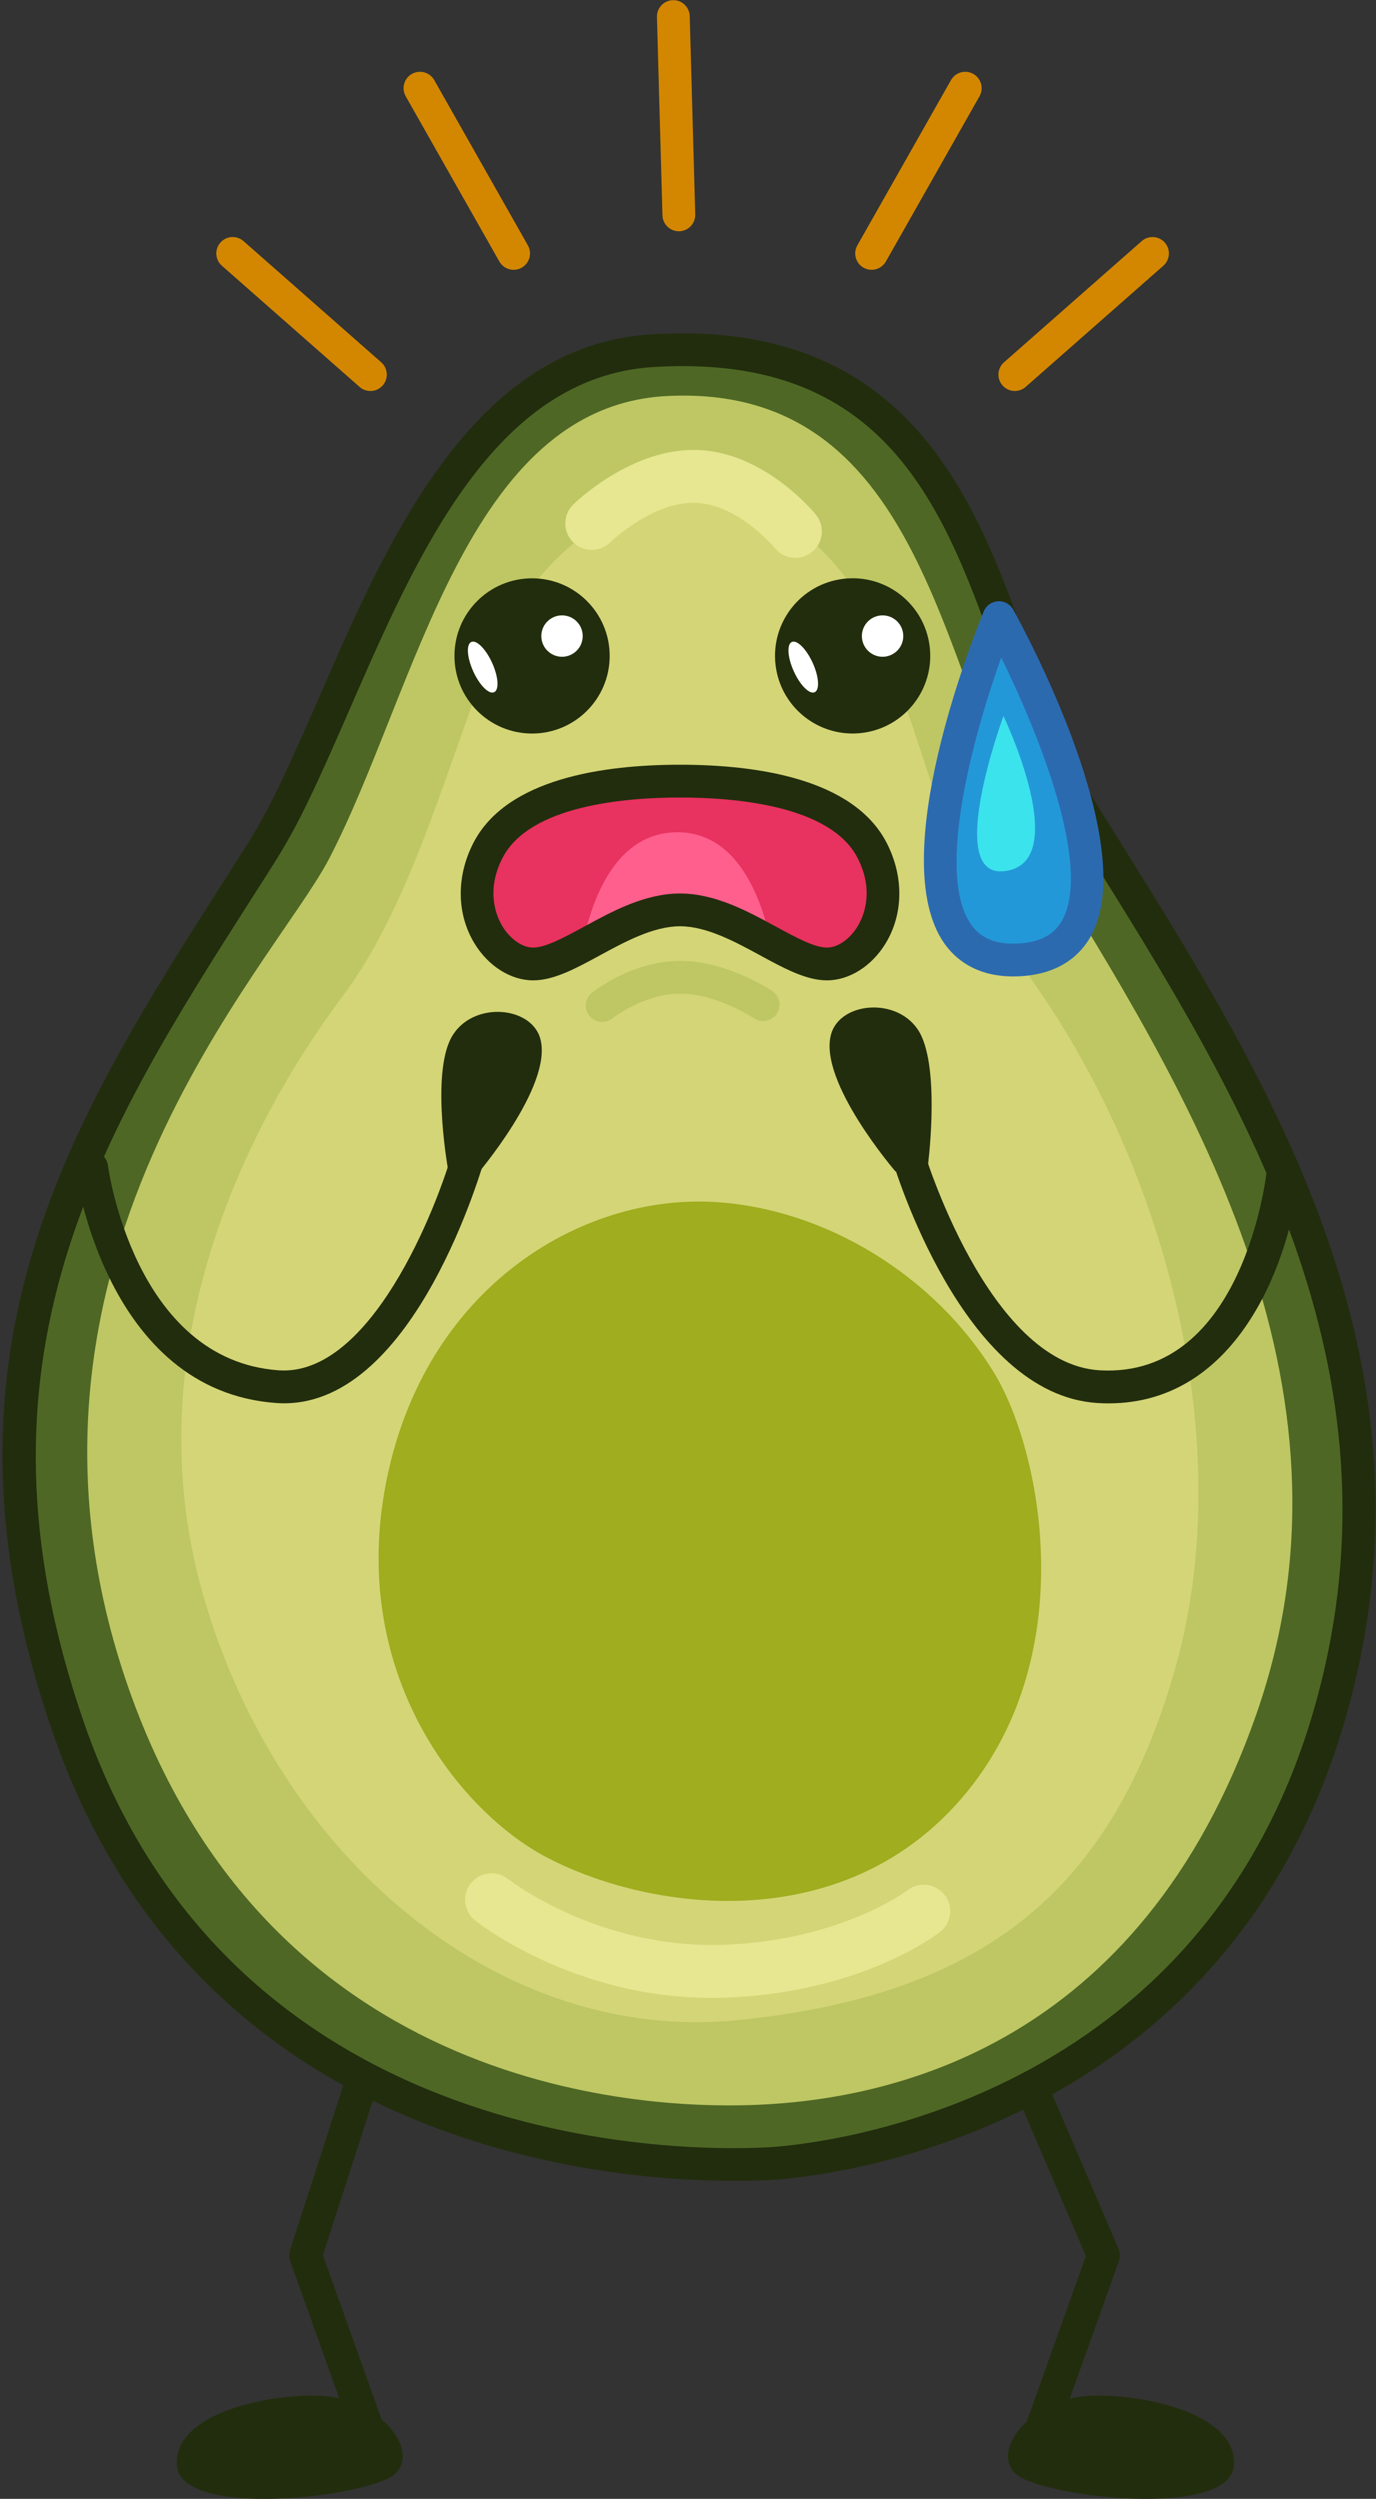 <?xml version="1.0" encoding="UTF-8"?>
<svg width="239px" height="434px" viewBox="0 0 239 434" version="1.1" xmlns="http://www.w3.org/2000/svg" xmlns:xlink="http://www.w3.org/1999/xlink">
    <rect x="0" y="0" width="239" height="434" fill="#333333" stroke="none"/>
    <title>Group 4</title>
    <g id="Page-1" stroke="none" stroke-width="1" fill="none" fill-rule="evenodd">
        <g id="set_of_hand_drawn_avocado_characters_holding_heart_wearing_crown_holding_love_letter_being_afraid" transform="translate(-194, -511)">
            <g id="Group-4" transform="translate(194.427, 511.03)">
                <g id="Group-107" transform="translate(30.287, 354.995)" fill="#222D0D">
                    <path d="M28.086,61.482 C20.923,59.776 -0.949,62.909 0.032,73.273 C0.916,82.615 33.778,78.559 37.932,74.607 C41.809,70.917 36.624,63.514 28.086,61.482" id="Fill-104"></path>
                    <path d="M34.662,73.968 C33.493,73.968 32.397,73.243 31.981,72.079 L19.684,37.648 C19.473,37.057 19.463,36.413 19.656,35.816 L30.587,1.974 C31.07,0.479 32.673,-0.346 34.171,0.14 C35.668,0.625 36.488,2.228 36.005,3.724 L25.371,36.645 L37.343,70.164 C37.872,71.644 37.1,73.273 35.619,73.801 C35.303,73.915 34.98,73.968 34.662,73.968" id="Fill-105"></path>
                    <path d="M155.526,61.482 C162.689,59.776 184.561,62.909 183.58,73.273 C182.696,82.615 149.835,78.559 145.68,74.607 C141.802,70.917 146.987,63.514 155.526,61.482" id="Fill-106"></path>
                </g>
                <path d="M178.948,428.963 C178.63,428.963 178.307,428.91 177.99,428.796 C176.51,428.268 175.738,426.639 176.267,425.159 L188.189,391.781 L174.101,358.967 C173.481,357.524 174.149,355.849 175.594,355.23 C177.042,354.609 178.713,355.278 179.333,356.722 L193.862,390.563 C194.146,391.223 194.169,391.965 193.927,392.643 L181.629,427.074 C181.213,428.238 180.117,428.963 178.948,428.963" id="Fill-108" fill="#222D0D"></path>
                <path d="M186.237,138.915 C170.057,112.816 170.877,57.336 112.937,60.87 C72.92,63.311 61.284,122.375 45.063,147.923 C17.197,191.814 -11.915,232.41 11.451,300.038 C37.478,375.371 115.69,377.291 134.813,375.634 C160.612,373.4 213.779,357.469 230.786,296.74 C248.534,233.363 214.186,183.998 186.237,138.915" id="Fill-109" fill="#4E6725"></path>
                <path d="M113.111,63.71 C85.462,65.398 72.065,96.16 60.246,123.299 C51.227,144.006 50.007,145.483 43.63,155.471 C17.231,196.822 -7.703,235.878 14.142,299.108 C42.04,379.86 130.802,373.12 134.567,372.798 C146.883,371.731 209.271,363.014 228.045,295.973 C244.43,237.462 214.83,190.078 188.713,148.272 C187.067,145.638 185.432,143.019 183.818,140.415 C179.516,133.475 176.45,124.764 173.204,115.54 C166.605,96.792 159.848,77.597 142.237,68.683 C136.908,65.985 127.921,62.812 113.111,63.71 Z M127.122,378.745 C103.313,378.745 33.459,372.455 8.761,300.967 C-13.984,235.137 11.671,194.952 38.831,152.408 C45.102,142.587 46.171,141.36 55.025,121.028 C66.88,93.807 81.634,59.927 112.764,58.03 C126.275,57.202 136.768,59.507 145.085,63.84 C164.627,74.024 172.152,95.405 178.574,113.65 C181.714,122.573 184.68,131.001 188.657,137.414 C190.268,140.014 191.899,142.625 193.542,145.253 C220.283,188.06 250.591,236.577 233.527,297.506 C213.741,368.162 148.03,377.347 135.059,378.47 C134.436,378.524 131.587,378.745 127.122,378.745 L127.122,378.745 Z" id="Fill-110" fill="#222D0D"></path>
                <path d="M115.492,68.748 C80.498,70.477 71.971,119.767 56.753,149.081 C47.068,167.738 -3.775,219.656 21.879,293.095 C47.533,366.534 117.093,366.104 130.938,365.541 C153.623,364.621 197.483,355.831 217.789,297.701 C237.945,239.998 205.106,188.343 180.047,147.776 C163.022,120.216 161.538,66.475 115.492,68.748" id="Fill-111" fill="#BEC763"></path>
                <path d="M177.497,168.373 C161.944,147.109 161.986,133.125 152.024,110.08 C144.015,91.555 129.444,85.606 120.764,86.051 C102.742,86.978 90.047,99.612 82.815,119.026 C75.901,137.586 69.938,158.534 59.011,173.098 C46.437,189.857 21.659,230.575 34.793,276.774 C47.926,322.974 86.605,354.951 127.656,350.829 C170.48,346.532 192.501,328.307 203.526,290.388 C214.551,252.468 203.205,203.525 177.497,168.373" id="Fill-112" fill="#D4D577"></path>
                <path d="M123.195,346.968 C99.21,346.968 82.798,334.07 82.089,333.502 C80.106,331.916 79.784,329.023 81.37,327.039 C82.955,325.06 85.842,324.736 87.825,326.315 C88.045,326.488 103.59,338.558 125.369,337.732 C145.674,336.965 157.091,328.344 157.206,328.257 C159.21,326.713 162.095,327.074 163.649,329.073 C165.203,331.071 164.857,333.943 162.866,335.505 C162.318,335.936 149.188,346.036 125.717,346.921 C124.868,346.954 124.025,346.968 123.195,346.968" id="Fill-117" fill="#E6E790"></path>
                <path d="M137.731,96.865 C136.392,96.865 135.064,96.283 134.155,95.161 C134.102,95.097 127.865,87.597 120.471,87.307 C113.02,87.009 105.665,94.076 105.593,94.148 C103.788,95.933 100.875,95.915 99.09,94.11 C97.305,92.304 97.322,89.392 99.128,87.607 C99.539,87.201 109.332,77.683 120.832,78.118 C132.426,78.574 140.945,88.933 141.302,89.373 C142.9,91.347 142.596,94.243 140.623,95.84 C139.771,96.53 138.748,96.865 137.731,96.865" id="Fill-118" fill="#E6E790"></path>
                <polyline id="Fill-119" fill="#251326" points="128.534 368.451 128.538 368.453 128.534 368.451"></polyline>
                <path d="M151.056,147.674 C145.82,137.486 128.926,135.633 117.69,135.633 C106.455,135.633 89.56,137.486 84.324,147.674 C79.088,157.863 85.742,167.39 92.179,167.39 C98.616,167.39 107.981,157.995 117.69,157.995 C127.399,157.995 136.765,167.39 143.201,167.39 C149.637,167.39 156.292,157.864 151.056,147.674" id="Fill-120" fill="#E8325F"></path>
                <path d="M117.69,157.995 C123.24,157.995 128.676,161.064 133.518,163.694 C131.678,155.237 127.358,144.516 117.251,144.516 C106.567,144.516 102.348,156.034 100.692,164.325 C105.821,161.582 111.689,157.995 117.69,157.995" id="Fill-121" fill="#FF5F8D"></path>
                <path d="M117.69,155.15 C123.766,155.15 129.394,158.21 134.359,160.912 C137.793,162.78 141.038,164.544 143.201,164.544 C145.073,164.544 147.161,163.105 148.521,160.877 C149.52,159.241 151.52,154.806 148.524,148.977 C143.831,139.844 127.191,138.481 117.69,138.481 C108.189,138.481 91.549,139.843 86.856,148.977 C83.86,154.806 85.86,159.241 86.859,160.877 C88.219,163.105 90.307,164.544 92.179,164.544 C94.343,164.544 97.587,162.78 101.021,160.912 C105.985,158.21 111.614,155.15 117.69,155.15 Z M143.201,170.238 C139.588,170.238 135.727,168.137 131.638,165.913 C127.269,163.537 122.317,160.843 117.689,160.843 C113.061,160.843 108.109,163.537 103.74,165.913 C99.652,168.138 95.791,170.238 92.178,170.238 C88.307,170.238 84.406,167.787 81.999,163.843 C78.876,158.728 78.799,152.198 81.792,146.373 C87.563,135.145 104.499,132.787 117.69,132.787 C130.881,132.787 147.816,135.144 153.588,146.373 C156.581,152.197 156.503,158.728 153.381,163.843 C150.973,167.787 147.072,170.238 143.201,170.238 L143.201,170.238 Z" id="Fill-122" fill="#222D0D"></path>
                <path d="M104.167,177.459 C103.33,177.459 102.499,177.091 101.938,176.385 C100.961,175.158 101.159,173.373 102.384,172.394 C102.667,172.166 109.407,166.852 117.689,166.852 C125.844,166.852 133.397,171.885 133.715,172.1 C135.018,172.98 135.362,174.748 134.482,176.051 C133.602,177.355 131.833,177.698 130.53,176.819 C130.47,176.779 124.076,172.544 117.689,172.544 C111.442,172.544 105.989,176.8 105.935,176.843 C105.413,177.258 104.788,177.459 104.167,177.459" id="Fill-123" fill="#BEC763"></path>
                <path d="M146.02,100.504 C153.41,99.595 160.138,104.848 161.047,112.238 C161.957,119.626 156.705,126.355 149.315,127.264 C141.925,128.174 135.198,122.921 134.288,115.532 C133.378,108.143 138.63,101.414 146.02,100.504" id="Fill-124" fill="#222D0D"></path>
                <path d="M156.464,110.441 C156.464,108.455 154.855,106.847 152.869,106.847 C150.883,106.847 149.274,108.455 149.274,110.441 C149.274,112.425 150.883,114.036 152.869,114.036 C154.855,114.036 156.464,112.425 156.464,110.441" id="Fill-125" fill="#FFFFFF"></path>
                <path d="M140.727,115.088 C139.632,112.679 138.011,111.059 137.108,111.468 C136.205,111.879 136.36,114.165 137.456,116.576 C138.55,118.986 140.171,120.606 141.075,120.196 C141.977,119.785 141.822,117.498 140.727,115.088" id="Fill-126" fill="#FFFFFF"></path>
                <path d="M105.47,113.891 C105.47,106.446 99.434,100.41 91.989,100.41 C84.544,100.41 78.508,106.446 78.508,113.891 C78.508,121.335 84.544,127.371 91.989,127.371 C99.435,127.371 105.47,121.335 105.47,113.891" id="Fill-127" fill="#222D0D"></path>
                <path d="M100.786,110.441 C100.786,108.455 99.177,106.847 97.191,106.847 C95.206,106.847 93.596,108.455 93.596,110.441 C93.596,112.425 95.206,114.036 97.191,114.036 C99.177,114.035 100.786,112.425 100.786,110.441" id="Fill-128" fill="#FFFFFF"></path>
                <path d="M85.049,115.088 C83.955,112.679 82.333,111.059 81.43,111.468 C80.526,111.879 80.682,114.165 81.777,116.576 C82.872,118.986 84.493,120.606 85.397,120.196 C86.299,119.785 86.144,117.498 85.049,115.088" id="Fill-129" fill="#FFFFFF"></path>
                <path d="M48.932,243.693 C48.482,243.693 48.029,243.676 47.57,243.644 C17.814,241.519 12.725,203.504 12.676,203.12 C12.481,201.561 13.588,200.139 15.148,199.944 C16.723,199.746 18.131,200.856 18.326,202.415 C18.368,202.75 22.894,236.172 47.976,237.965 C63.801,239.08 75.348,210.27 78.458,199.067 C78.878,197.551 80.444,196.666 81.962,197.083 C83.477,197.503 84.364,199.072 83.945,200.586 C83.448,202.378 71.74,243.693 48.932,243.693" id="Fill-130" fill="#222D0D"></path>
                <path d="M160.706,202.728 C160.706,202.728 162.805,186.984 159.656,179.986 C156.507,172.989 145.529,173.668 143.913,179.635 C141.687,187.846 155.108,203.426 155.108,203.426 L160.706,202.728" id="Fill-131" fill="#222D0D"></path>
                <path d="M77.482,203.596 C77.482,203.596 74.533,187.745 77.682,180.747 C80.831,173.75 91.809,174.432 93.426,180.398 C95.651,188.608 82.23,204.189 82.23,204.189 L77.482,203.596" id="Fill-132" fill="#222D0D"></path>
                <path d="M192.122,243.704 C191.5,243.704 190.872,243.685 190.228,243.646 C166.831,242.247 154.96,202.798 154.465,201.12 C154.021,199.613 154.884,198.031 156.391,197.586 C157.901,197.144 159.482,198.004 159.926,199.511 C160.036,199.885 171.149,236.802 190.567,237.963 C215.608,239.423 219.536,203.823 219.573,203.462 C219.731,201.898 221.12,200.756 222.692,200.917 C224.256,201.076 225.396,202.473 225.237,204.037 C223.823,217.995 215.076,243.704 192.122,243.704" id="Fill-133" fill="#222D0D"></path>
                <path d="M173.079,107.237 C173.079,107.237 148.282,163.505 176.341,166.694 C204.4,169.881 173.079,107.237 173.079,107.237" id="Fill-134" fill="#2398D8"></path>
                <path d="M173.476,114.177 C168.615,127.78 162.045,151.682 168.247,160.538 C169.914,162.919 172.518,164.007 176.224,163.849 C180.055,163.692 182.609,162.387 184.032,159.859 C189.304,150.492 179.927,127.258 173.476,114.177 Z M175.571,169.556 C169.018,169.556 165.443,166.463 163.581,163.802 C153.258,149.054 168.655,110.5 170.445,106.153 C170.862,105.141 171.823,104.456 172.916,104.395 C173.998,104.325 175.041,104.903 175.57,105.862 C177.872,110.028 197.79,147.024 188.993,162.653 C187.319,165.626 183.785,169.237 176.458,169.537 C176.157,169.549 175.861,169.556 175.571,169.556 L175.571,169.556 Z" id="Fill-135" fill="#2C6AAF"></path>
                <path d="M173.866,124.322 C173.866,124.322 163.57,152.269 173.866,151.287 C186.223,150.111 173.866,124.322 173.866,124.322" id="Fill-136" fill="#3BE3EC"></path>
                <path d="M63.908,67.878 C63.24,67.878 62.569,67.646 62.029,67.169 L38.112,46.122 C36.932,45.083 36.817,43.285 37.855,42.106 C38.893,40.924 40.692,40.809 41.872,41.849 L65.789,62.896 C66.969,63.935 67.085,65.734 66.046,66.912 C65.484,67.551 64.698,67.878 63.908,67.878" id="Fill-137" fill="#D38700"></path>
                <path d="M88.786,46.831 C87.794,46.831 86.831,46.314 86.306,45.389 L70.043,16.689 C69.267,15.321 69.748,13.583 71.116,12.809 C72.483,12.034 74.221,12.513 74.997,13.881 L91.26,42.581 C92.035,43.95 91.554,45.687 90.186,46.461 C89.743,46.712 89.261,46.831 88.786,46.831" id="Fill-138" fill="#D38700"></path>
                <path d="M175.84,67.878 C175.05,67.878 174.264,67.551 173.702,66.912 C172.664,65.733 172.778,63.934 173.959,62.896 L197.876,41.849 C199.055,40.809 200.854,40.924 201.893,42.106 C202.932,43.286 202.817,45.084 201.636,46.122 L177.719,67.169 C177.179,67.646 176.508,67.878 175.84,67.878" id="Fill-139" fill="#D38700"></path>
                <path d="M150.963,46.831 C150.488,46.831 150.006,46.712 149.563,46.461 C148.195,45.687 147.715,43.95 148.489,42.581 L164.752,13.881 C165.528,12.513 167.264,12.034 168.632,12.809 C170,13.583 170.48,15.321 169.706,16.689 L153.443,45.389 C152.918,46.314 151.956,46.831 150.963,46.831" id="Fill-140" fill="#D38700"></path>
                <path d="M117.481,40.135 C115.945,40.135 114.68,38.912 114.637,37.368 L113.68,2.927 C113.636,1.357 114.875,0.046 116.447,0.003 C118.005,-0.064 119.329,1.199 119.372,2.771 L120.329,37.21 C120.372,38.782 119.133,40.091 117.561,40.134 L117.481,40.135" id="Fill-141" fill="#D38700"></path>
                <path d="M126.024,330.121 C113.945,330.121 102.46,326.763 94.322,322.443 C79.531,314.591 59.968,290.72 66.695,257.138 C73.406,223.633 100.387,207.412 123.569,208.727 C142.769,209.807 161.869,221.45 172.228,238.388 C180.38,251.717 187.394,286.724 167.614,311.078 C156.149,325.194 140.652,330.121 126.024,330.121 L126.024,330.121 Z" id="Fill-142" fill="#9FAD1E"></path>
            </g>
        </g>
    </g>
</svg>